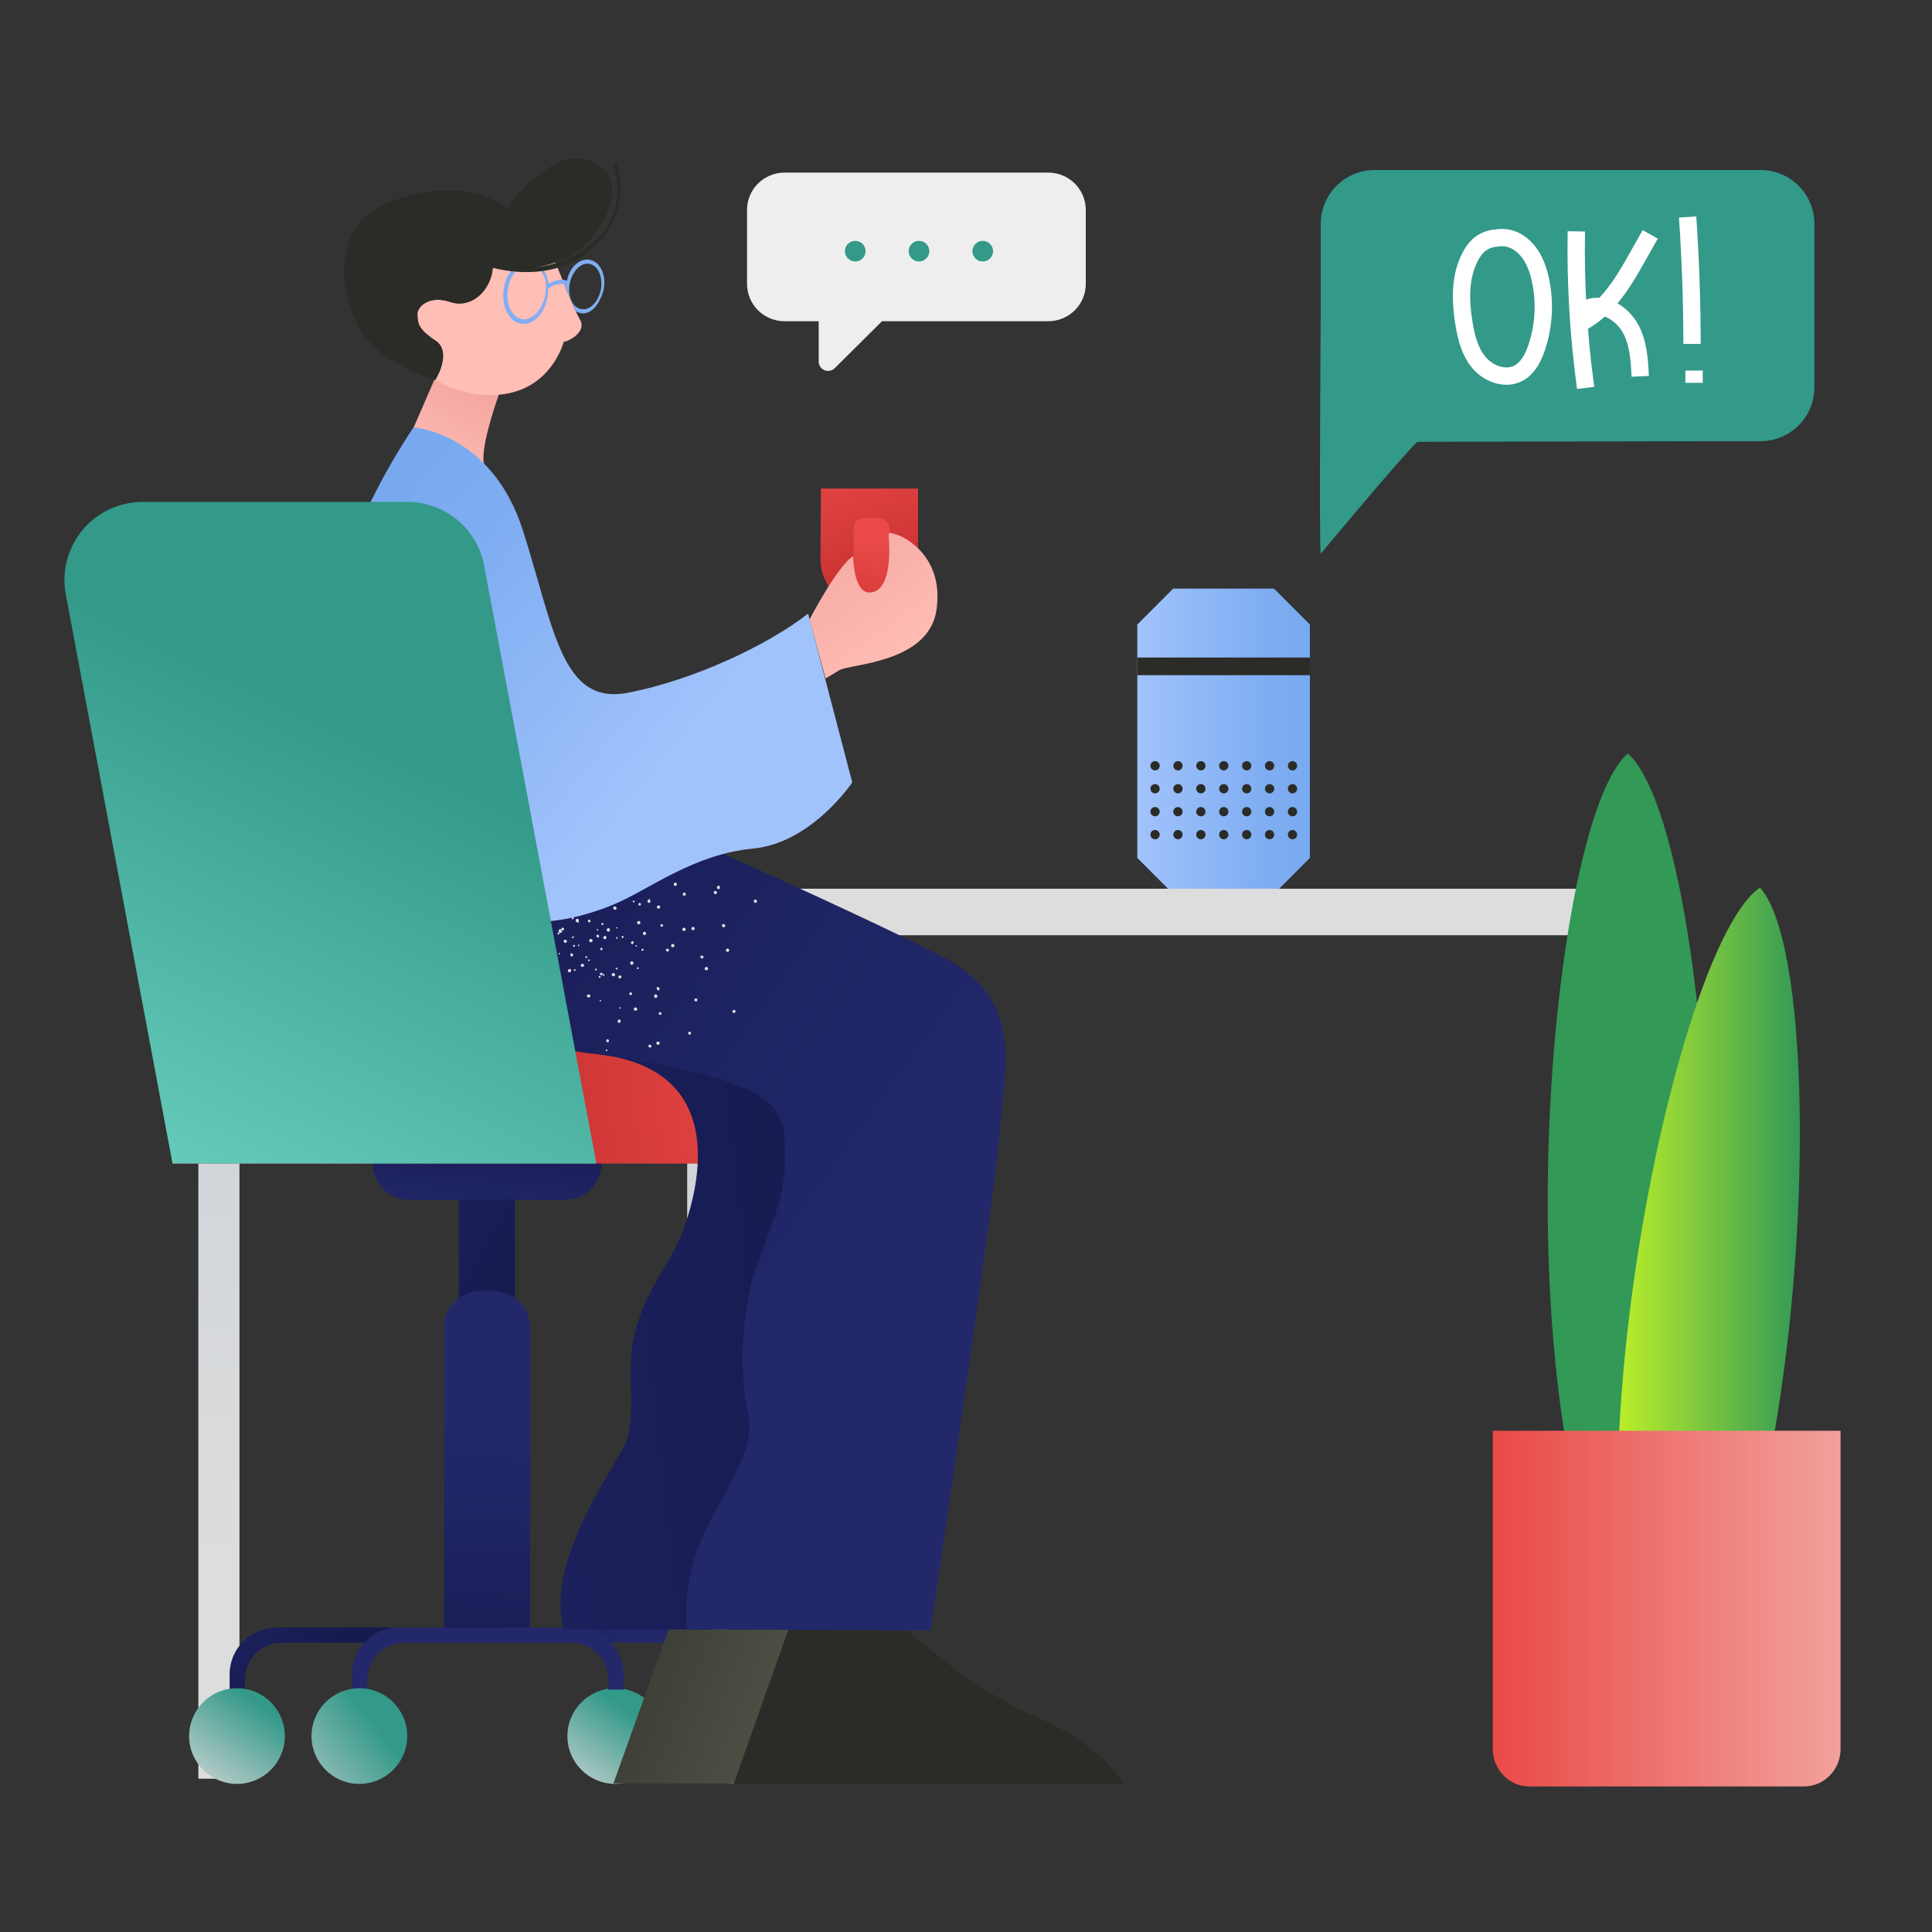 <svg width="420" height="420" viewBox="0 0 420 420" fill="none" xmlns="http://www.w3.org/2000/svg">
<rect x="0" y="0" width="420" height="420" fill="#333333" stroke="none"/>
<path d="M276.963 194.32H255.037L247.24 186.511L247.24 135.769L255.037 127.96L276.963 127.96L284.76 135.769V186.511L276.963 194.32Z" fill="url(#paint0_linear_6_726)"/>
<path d="M284.76 142.938H247.24V146.778H284.76V142.938Z" fill="#2B2C28"/>
<path d="M280.979 167.483C281.536 167.483 281.987 167.031 281.987 166.473C281.987 165.915 281.536 165.463 280.979 165.463C280.422 165.463 279.97 165.915 279.97 166.473C279.97 167.031 280.422 167.483 280.979 167.483Z" fill="#2B2C28"/>
<path d="M280.979 172.472C281.536 172.472 281.987 172.02 281.987 171.462C281.987 170.904 281.536 170.452 280.979 170.452C280.422 170.452 279.97 170.904 279.97 171.462C279.97 172.02 280.422 172.472 280.979 172.472Z" fill="#2B2C28"/>
<path d="M280.979 177.461C281.536 177.461 281.987 177.009 281.987 176.451C281.987 175.893 281.536 175.441 280.979 175.441C280.422 175.441 279.97 175.893 279.97 176.451C279.97 177.009 280.422 177.461 280.979 177.461Z" fill="#2B2C28"/>
<path d="M280.979 182.45C281.536 182.45 281.987 181.998 281.987 181.44C281.987 180.882 281.536 180.43 280.979 180.43C280.422 180.43 279.97 180.882 279.97 181.44C279.97 181.998 280.422 182.45 280.979 182.45Z" fill="#2B2C28"/>
<path d="M275.997 167.483C276.554 167.483 277.006 167.031 277.006 166.473C277.006 165.915 276.554 165.463 275.997 165.463C275.44 165.463 274.989 165.915 274.989 166.473C274.989 167.031 275.44 167.483 275.997 167.483Z" fill="#2B2C28"/>
<path d="M275.997 172.472C276.554 172.472 277.006 172.02 277.006 171.462C277.006 170.904 276.554 170.452 275.997 170.452C275.44 170.452 274.989 170.904 274.989 171.462C274.989 172.02 275.44 172.472 275.997 172.472Z" fill="#2B2C28"/>
<path d="M275.997 177.461C276.554 177.461 277.006 177.009 277.006 176.451C277.006 175.893 276.554 175.441 275.997 175.441C275.44 175.441 274.989 175.893 274.989 176.451C274.989 177.009 275.44 177.461 275.997 177.461Z" fill="#2B2C28"/>
<path d="M275.997 182.45C276.554 182.45 277.006 181.998 277.006 181.44C277.006 180.882 276.554 180.43 275.997 180.43C275.44 180.43 274.989 180.882 274.989 181.44C274.989 181.998 275.44 182.45 275.997 182.45Z" fill="#2B2C28"/>
<path d="M271.019 167.483C271.576 167.483 272.027 167.031 272.027 166.473C272.027 165.915 271.576 165.463 271.019 165.463C270.462 165.463 270.01 165.915 270.01 166.473C270.01 167.031 270.462 167.483 271.019 167.483Z" fill="#2B2C28"/>
<path d="M271.019 172.472C271.576 172.472 272.027 172.02 272.027 171.462C272.027 170.904 271.576 170.452 271.019 170.452C270.462 170.452 270.01 170.904 270.01 171.462C270.01 172.02 270.462 172.472 271.019 172.472Z" fill="#2B2C28"/>
<path d="M271.019 177.461C271.576 177.461 272.027 177.009 272.027 176.451C272.027 175.893 271.576 175.441 271.019 175.441C270.462 175.441 270.01 175.893 270.01 176.451C270.01 177.009 270.462 177.461 271.019 177.461Z" fill="#2B2C28"/>
<path d="M271.019 182.45C271.576 182.45 272.027 181.998 272.027 181.44C272.027 180.882 271.576 180.43 271.019 180.43C270.462 180.43 270.01 180.882 270.01 181.44C270.01 181.998 270.462 182.45 271.019 182.45Z" fill="#2B2C28"/>
<path d="M266.037 167.483C266.594 167.483 267.046 167.031 267.046 166.473C267.046 165.915 266.594 165.463 266.037 165.463C265.48 165.463 265.029 165.915 265.029 166.473C265.029 167.031 265.48 167.483 266.037 167.483Z" fill="#2B2C28"/>
<path d="M266.037 172.472C266.594 172.472 267.046 172.02 267.046 171.462C267.046 170.904 266.594 170.452 266.037 170.452C265.48 170.452 265.029 170.904 265.029 171.462C265.029 172.02 265.48 172.472 266.037 172.472Z" fill="#2B2C28"/>
<path d="M266.037 177.461C266.594 177.461 267.046 177.009 267.046 176.451C267.046 175.893 266.594 175.441 266.037 175.441C265.48 175.441 265.029 175.893 265.029 176.451C265.029 177.009 265.48 177.461 266.037 177.461Z" fill="#2B2C28"/>
<path d="M266.037 182.45C266.594 182.45 267.046 181.998 267.046 181.44C267.046 180.882 266.594 180.43 266.037 180.43C265.48 180.43 265.029 180.882 265.029 181.44C265.029 181.998 265.48 182.45 266.037 182.45Z" fill="#2B2C28"/>
<path d="M261.058 167.483C261.615 167.483 262.067 167.031 262.067 166.473C262.067 165.915 261.615 165.463 261.058 165.463C260.501 165.463 260.05 165.915 260.05 166.473C260.05 167.031 260.501 167.483 261.058 167.483Z" fill="#2B2C28"/>
<path d="M261.058 172.472C261.615 172.472 262.067 172.02 262.067 171.462C262.067 170.904 261.615 170.452 261.058 170.452C260.501 170.452 260.05 170.904 260.05 171.462C260.05 172.02 260.501 172.472 261.058 172.472Z" fill="#2B2C28"/>
<path d="M261.058 177.461C261.615 177.461 262.067 177.009 262.067 176.451C262.067 175.893 261.615 175.441 261.058 175.441C260.501 175.441 260.05 175.893 260.05 176.451C260.05 177.009 260.501 177.461 261.058 177.461Z" fill="#2B2C28"/>
<path d="M261.058 182.45C261.615 182.45 262.067 181.998 262.067 181.44C262.067 180.882 261.615 180.43 261.058 180.43C260.501 180.43 260.05 180.882 260.05 181.44C260.05 181.998 260.501 182.45 261.058 182.45Z" fill="#2B2C28"/>
<path d="M256.08 167.483C256.637 167.483 257.088 167.031 257.088 166.473C257.088 165.915 256.637 165.463 256.08 165.463C255.523 165.463 255.071 165.915 255.071 166.473C255.071 167.031 255.523 167.483 256.08 167.483Z" fill="#2B2C28"/>
<path d="M256.08 172.472C256.637 172.472 257.088 172.02 257.088 171.462C257.088 170.904 256.637 170.452 256.08 170.452C255.523 170.452 255.071 170.904 255.071 171.462C255.071 172.02 255.523 172.472 256.08 172.472Z" fill="#2B2C28"/>
<path d="M256.08 177.461C256.637 177.461 257.088 177.009 257.088 176.451C257.088 175.893 256.637 175.441 256.08 175.441C255.523 175.441 255.071 175.893 255.071 176.451C255.071 177.009 255.523 177.461 256.08 177.461Z" fill="#2B2C28"/>
<path d="M256.08 182.45C256.637 182.45 257.088 181.998 257.088 181.44C257.088 180.882 256.637 180.43 256.08 180.43C255.523 180.43 255.071 180.882 255.071 181.44C255.071 181.998 255.523 182.45 256.08 182.45Z" fill="#2B2C28"/>
<path d="M251.098 167.483C251.655 167.483 252.107 167.031 252.107 166.473C252.107 165.915 251.655 165.463 251.098 165.463C250.541 165.463 250.09 165.915 250.09 166.473C250.09 167.031 250.541 167.483 251.098 167.483Z" fill="#2B2C28"/>
<path d="M251.098 172.472C251.655 172.472 252.107 172.02 252.107 171.462C252.107 170.904 251.655 170.452 251.098 170.452C250.541 170.452 250.09 170.904 250.09 171.462C250.09 172.02 250.541 172.472 251.098 172.472Z" fill="#2B2C28"/>
<path d="M251.098 177.461C251.655 177.461 252.107 177.009 252.107 176.451C252.107 175.893 251.655 175.441 251.098 175.441C250.541 175.441 250.09 175.893 250.09 176.451C250.09 177.009 250.541 177.461 251.098 177.461Z" fill="#2B2C28"/>
<path d="M251.098 182.45C251.655 182.45 252.107 181.998 252.107 181.44C252.107 180.882 251.655 180.43 251.098 180.43C250.541 180.43 250.09 180.882 250.09 181.44C250.09 181.998 250.541 182.45 251.098 182.45Z" fill="#2B2C28"/>
<path d="M354.76 202.012H345.823L345.823 386.68H354.76L354.76 202.012Z" fill="url(#paint1_linear_6_726)"/>
<path d="M52.058 202.012H43.121L43.121 386.68H52.058L52.058 202.012Z" fill="url(#paint2_linear_6_726)"/>
<path d="M158.325 202.012H149.388L149.388 386.68H158.325L158.325 202.012Z" fill="url(#paint3_linear_6_726)"/>
<path d="M354.756 193.2L43.12 193.2V203.313L354.756 203.313V193.2Z" fill="url(#paint4_linear_6_726)"/>
<path d="M158.321 193.2L43.191 193.2V203.313L158.321 203.313V193.2Z" fill="url(#paint5_linear_6_726)"/>
<path d="M382.735 36.96L298.821 36.96C295.719 36.96 292.743 38.194 290.549 40.39C288.355 42.586 287.122 45.564 287.122 48.67V66.495C287.122 66.495 286.726 120.855 287.122 120.38C287.519 119.906 304.378 99.615 308.096 96.05L373.318 95.913H382.735C385.838 95.913 388.814 94.679 391.008 92.483C393.202 90.287 394.434 87.309 394.434 84.203V48.605C394.417 45.511 393.177 42.549 390.985 40.367C388.793 38.185 385.827 36.96 382.735 36.96V36.96Z" fill="#339989"/>
<path d="M358.967 69.215C357.183 69.215 355.737 67.767 355.737 65.981C355.737 64.195 357.183 62.748 358.967 62.748C360.751 62.748 362.197 64.195 362.197 65.981C362.197 67.767 360.751 69.215 358.967 69.215Z" fill="#339989"/>
<path d="M340.197 69.215C338.413 69.215 336.966 67.767 336.966 65.981C336.966 64.195 338.413 62.748 340.197 62.748C341.981 62.748 343.427 64.195 343.427 65.981C343.427 67.767 341.981 69.215 340.197 69.215Z" fill="#339989"/>
<path d="M321.433 69.214C319.649 69.214 318.203 67.767 318.203 65.981C318.203 64.195 319.649 62.748 321.433 62.748C323.217 62.748 324.663 64.195 324.663 65.981C324.663 67.767 323.217 69.214 321.433 69.214Z" fill="#339989"/>
<path d="M133.751 387.8C139.497 387.8 144.155 383.146 144.155 377.404C144.155 371.663 139.497 367.008 133.751 367.008C128.005 367.008 123.347 371.663 123.347 377.404C123.347 383.146 128.005 387.8 133.751 387.8Z" fill="url(#paint6_linear_6_726)"/>
<path d="M174.468 227.663L37.51 227.663L37.51 252.953L174.468 252.953V227.663Z" fill="url(#paint7_linear_6_726)"/>
<path d="M81.028 252.953H130.75C130.75 257.352 127.148 260.85 122.846 260.85H89.032C84.53 260.85 81.028 257.352 81.028 252.953Z" fill="url(#paint8_linear_6_726)"/>
<path d="M111.942 260.75H99.737V283.042H111.942V260.75Z" fill="url(#paint9_linear_6_726)"/>
<path d="M104.538 280.643H107.24C111.641 280.643 115.243 284.241 115.243 288.639L115.243 353.814H96.535L96.535 288.639C96.435 284.241 100.037 280.643 104.538 280.643Z" fill="url(#paint10_linear_6_726)"/>
<path d="M105.939 353.814H151.959C157.661 353.814 162.163 358.412 162.163 364.009V367.308H158.862V366.608V365.209C158.862 360.711 155.26 357.112 150.758 357.112H105.939V353.814Z" fill="url(#paint11_linear_6_726)"/>
<path d="M105.939 353.814H125.347C131.05 353.814 135.552 358.412 135.552 364.009V367.308H132.25V366.608V365.209C132.25 360.711 128.649 357.112 124.147 357.112H105.939V353.814Z" fill="#23286B"/>
<path d="M106.139 353.814H60.12C54.417 353.814 49.915 358.412 49.915 364.009V367.308H53.217V366.608V365.209C53.217 360.711 56.818 357.112 61.32 357.112H106.139V353.814Z" fill="url(#paint12_linear_6_726)"/>
<path d="M106.139 353.814H86.731C81.028 353.814 76.527 358.412 76.527 364.009V367.308H79.828V366.608V365.209C79.828 360.711 83.43 357.112 87.931 357.112H106.139V353.814Z" fill="#23286B"/>
<path d="M78.127 387.8C83.874 387.8 88.532 383.146 88.532 377.404C88.532 371.663 83.874 367.008 78.127 367.008C72.381 367.008 67.723 371.663 67.723 377.404C67.723 383.146 72.381 387.8 78.127 387.8Z" fill="url(#paint13_linear_6_726)"/>
<path d="M160.562 387.8C166.309 387.8 170.967 383.146 170.967 377.404C170.967 371.663 166.309 367.008 160.562 367.008C154.816 367.008 150.158 371.663 150.158 377.404C150.158 383.146 154.816 387.8 160.562 387.8Z" fill="url(#paint14_linear_6_726)"/>
<path d="M145.356 354.213L133.351 387.7H218.187C218.187 387.7 213.785 379.303 199.279 373.106C184.773 366.908 171.267 354.213 171.267 354.213H145.356Z" fill="url(#paint15_linear_6_726)"/>
<path d="M85.23 200.074C85.23 200.074 96.335 225.664 129.649 229.163C162.963 232.661 149.458 266.548 146.556 271.846C143.655 277.144 140.054 281.742 137.953 289.939C135.852 298.136 138.853 308.731 135.552 314.729C132.25 320.727 118.344 340.919 122.646 354.213H171.367C171.367 354.213 199.479 243.657 197.578 232.761C195.677 221.866 198.779 213.069 169.466 199.475C140.154 185.88 120.445 177.383 120.445 177.383L85.23 200.074Z" fill="url(#paint16_linear_6_726)"/>
<path d="M51.516 387.8C57.262 387.8 61.92 383.146 61.92 377.404C61.92 371.663 57.262 367.008 51.516 367.008C45.77 367.008 41.112 371.663 41.112 377.404C41.112 383.146 45.77 387.8 51.516 387.8Z" fill="url(#paint17_linear_6_726)"/>
<path d="M105.239 100.914L89.932 92.917L95.135 80.922C99.336 83.321 103.638 86.219 108.44 85.82C107.64 88.019 104.338 97.815 105.239 100.914Z" fill="url(#paint18_linear_6_726)"/>
<path d="M171.367 354.313L159.462 387.9H244.298C244.298 387.9 239.896 379.503 225.39 373.306C210.884 367.108 197.378 354.413 197.378 354.413" fill="#2B2C28"/>
<path d="M94.934 194.177C94.934 194.177 91.833 222.865 130.249 229.063C168.666 235.26 170.367 239.959 170.667 249.755C170.967 259.551 168.066 265.349 164.464 275.445C160.862 285.541 160.762 299.435 162.663 307.532C164.564 315.629 156.16 325.725 152.259 335.221C149.858 341.318 148.657 347.716 149.358 354.213L202.28 354.413C202.28 354.413 216.386 259.551 217.387 245.556C218.387 231.562 222.889 217.268 204.681 207.871C186.473 198.475 147.457 181.282 147.457 181.282L94.934 194.177Z" fill="url(#paint19_linear_6_726)"/>
<path opacity="0.86" d="M124.347 199.475C124.247 199.575 124.247 199.675 124.347 199.775C124.447 199.874 124.547 199.874 124.647 199.775C124.747 199.675 124.747 199.575 124.647 199.475C124.547 199.375 124.447 199.375 124.347 199.475ZM121.246 202.773C121.146 202.873 121.146 202.973 121.246 203.073C121.346 203.173 121.446 203.173 121.546 203.073C121.646 202.973 121.646 202.873 121.546 202.773C121.446 202.673 121.346 202.773 121.246 202.773ZM138.653 210.27C138.553 210.27 138.453 210.37 138.453 210.47C138.453 210.57 138.553 210.67 138.653 210.67C138.753 210.67 138.853 210.57 138.853 210.47C138.853 210.27 138.753 210.27 138.653 210.27ZM134.051 210.37C133.951 210.37 133.851 210.47 133.851 210.57C133.851 210.67 133.951 210.77 134.051 210.77C134.151 210.77 134.251 210.67 134.251 210.57C134.251 210.47 134.151 210.37 134.051 210.37ZM129.549 210.57C129.449 210.57 129.349 210.67 129.349 210.77C129.349 210.87 129.449 210.97 129.549 210.97C129.649 210.97 129.749 210.87 129.749 210.77C129.749 210.57 129.649 210.57 129.549 210.57ZM124.947 210.67C124.847 210.67 124.747 210.77 124.747 210.87C124.747 210.97 124.847 211.07 124.947 211.07C125.047 211.07 125.147 210.97 125.147 210.87C125.147 210.77 125.047 210.67 124.947 210.67ZM131.75 228.163C131.65 228.263 131.65 228.363 131.75 228.463C131.85 228.563 131.95 228.563 131.95 228.463C132.05 228.363 132.05 228.263 131.95 228.163C131.85 228.063 131.85 228.163 131.75 228.163ZM134.051 201.574C133.951 201.574 133.951 201.774 133.951 201.774L134.151 201.874C134.251 201.874 134.251 201.674 134.251 201.674C134.251 201.574 134.151 201.574 134.051 201.574ZM129.849 203.473C129.749 203.473 129.749 203.673 129.749 203.673C129.749 203.673 129.749 203.773 129.849 203.773C129.949 203.773 129.949 203.773 130.049 203.773C130.149 203.773 130.149 203.673 130.149 203.573C130.049 203.473 129.949 203.373 129.849 203.473ZM125.748 205.372C125.647 205.372 125.647 205.472 125.647 205.572C125.647 205.672 125.748 205.672 125.848 205.672C125.948 205.672 125.948 205.572 125.948 205.472C125.948 205.372 125.848 205.272 125.748 205.372ZM121.546 207.172C121.446 207.172 121.446 207.371 121.446 207.371C121.446 207.471 121.546 207.471 121.646 207.471C121.746 207.471 121.746 207.371 121.746 207.272C121.746 207.172 121.646 207.172 121.546 207.172ZM134.651 219.067C134.651 219.167 134.651 219.267 134.751 219.267C134.851 219.267 134.951 219.267 134.951 219.167C134.951 219.067 134.951 218.967 134.851 218.967C134.751 218.967 134.651 218.967 134.651 219.067ZM130.349 217.467C130.349 217.567 130.349 217.667 130.45 217.667C130.55 217.667 130.65 217.667 130.65 217.567C130.65 217.467 130.65 217.368 130.55 217.368C130.55 217.368 130.45 217.368 130.349 217.467ZM125.347 199.775C125.147 199.874 125.147 200.074 125.147 200.274C125.247 200.374 125.347 200.474 125.447 200.474C125.547 200.474 125.547 200.474 125.647 200.474L125.748 200.374C125.848 200.274 125.848 199.974 125.748 199.874C125.647 199.675 125.547 199.675 125.347 199.775ZM159.262 219.767C159.162 219.966 159.262 220.166 159.462 220.166C159.662 220.266 159.862 220.166 159.862 219.966C159.962 219.767 159.862 219.567 159.662 219.567C159.562 219.467 159.362 219.567 159.262 219.767ZM150.958 217.268C150.858 217.467 151.058 217.667 151.158 217.667C151.358 217.767 151.559 217.667 151.559 217.467C151.659 217.268 151.559 217.068 151.358 217.068C151.258 216.968 151.058 217.068 150.958 217.268ZM142.755 214.769C142.755 214.968 142.855 215.168 142.955 215.268C143.155 215.368 143.355 215.268 143.355 215.068C143.455 214.869 143.355 214.669 143.155 214.669C142.955 214.469 142.755 214.569 142.755 214.769ZM134.451 212.27C134.351 212.469 134.551 212.669 134.651 212.669C134.851 212.769 135.051 212.669 135.051 212.469C135.152 212.27 135.051 212.07 134.851 212.07C134.751 211.97 134.551 212.07 134.451 212.27ZM126.248 209.771C126.148 209.97 126.348 210.17 126.548 210.17C126.748 210.27 126.948 210.07 126.948 209.97C127.048 209.771 126.948 209.571 126.748 209.571C126.448 209.471 126.248 209.571 126.248 209.771ZM157.261 200.874C157.061 200.874 156.861 201.074 156.961 201.274C157.061 201.474 157.161 201.674 157.361 201.574C157.561 201.474 157.761 201.374 157.661 201.174C157.561 200.974 157.461 200.874 157.261 200.874ZM148.657 201.674C148.457 201.674 148.257 201.874 148.357 202.074C148.357 202.274 148.557 202.473 148.757 202.373C148.957 202.373 149.157 202.174 149.057 201.974C149.057 201.874 148.857 201.674 148.657 201.674ZM140.054 202.573C139.854 202.573 139.753 202.773 139.753 202.973C139.753 203.173 139.954 203.273 140.154 203.273C140.354 203.273 140.454 203.073 140.454 202.873C140.454 202.673 140.254 202.573 140.054 202.573ZM131.45 203.473C131.25 203.473 131.15 203.673 131.15 203.873C131.15 204.073 131.35 204.173 131.55 204.173C131.75 204.173 131.85 203.973 131.85 203.773C131.85 203.573 131.65 203.473 131.45 203.473ZM122.846 204.273C122.646 204.273 122.546 204.473 122.546 204.673C122.546 204.872 122.746 204.972 122.946 204.972C123.146 204.972 123.246 204.773 123.246 204.573C123.246 204.473 123.046 204.273 122.846 204.273C122.946 204.273 122.846 204.273 122.846 204.273ZM141.054 227.164C140.954 227.264 140.954 227.563 141.054 227.663C141.254 227.763 141.454 227.763 141.554 227.663C141.654 227.464 141.654 227.264 141.454 227.164C141.454 227.064 141.154 227.064 141.054 227.164ZM134.351 221.766C134.251 221.966 134.251 222.166 134.351 222.266C134.451 222.366 134.751 222.366 134.851 222.266C134.951 222.166 134.951 221.866 134.851 221.766C134.751 221.566 134.551 221.566 134.351 221.766ZM127.648 216.268C127.548 216.468 127.548 216.668 127.748 216.768C127.848 216.868 128.149 216.868 128.249 216.768C128.349 216.568 128.349 216.368 128.249 216.268C128.048 216.168 127.848 216.168 127.648 216.268ZM156.16 192.577C155.96 192.577 155.86 192.777 155.86 192.977C155.86 193.177 156.06 193.277 156.261 193.277C156.461 193.277 156.561 193.077 156.461 192.877C156.561 192.577 156.361 192.477 156.16 192.577ZM148.657 194.077C148.457 194.077 148.357 194.277 148.457 194.477C148.457 194.677 148.657 194.777 148.857 194.677C149.057 194.677 149.157 194.477 149.057 194.277C148.957 194.077 148.857 193.977 148.657 194.077ZM141.054 195.576C140.954 195.576 140.954 195.576 140.854 195.676C140.754 195.776 140.754 195.876 140.754 195.976C140.754 196.176 140.954 196.276 141.154 196.276C141.354 196.276 141.454 196.076 141.354 195.876C141.354 195.776 141.254 195.776 141.254 195.676C141.254 195.576 141.154 195.476 141.054 195.576ZM133.551 197.076C133.351 197.076 133.251 197.276 133.351 197.475C133.351 197.675 133.551 197.775 133.751 197.775C133.951 197.775 134.051 197.575 134.051 197.375C133.851 197.076 133.651 196.976 133.551 197.076ZM149.658 224.465C149.558 224.565 149.558 224.765 149.758 224.865C149.858 224.965 150.058 224.964 150.158 224.765C150.258 224.565 150.258 224.465 150.058 224.265C149.958 224.265 149.758 224.265 149.658 224.465ZM143.255 220.166C143.155 220.266 143.155 220.466 143.355 220.566C143.455 220.666 143.655 220.666 143.755 220.466C143.855 220.366 143.855 220.166 143.655 220.066C143.555 219.966 143.355 220.066 143.255 220.166ZM136.852 215.868C136.752 215.968 136.752 216.168 136.952 216.268C137.052 216.368 137.252 216.368 137.352 216.168C137.453 216.068 137.452 215.868 137.252 215.768C137.152 215.668 136.952 215.768 136.852 215.868ZM130.45 211.57C130.349 211.67 130.45 211.87 130.55 211.97C130.65 212.07 130.85 212.07 130.95 211.87C131.05 211.77 131.05 211.57 130.85 211.47C130.75 211.47 130.55 211.47 130.45 211.57ZM124.047 207.371C123.947 207.571 123.947 207.671 124.147 207.871C124.247 207.971 124.447 207.971 124.547 207.771C124.647 207.671 124.647 207.471 124.447 207.371C124.347 207.172 124.147 207.172 124.047 207.371ZM152.259 207.971C152.259 208.171 152.359 208.271 152.559 208.371C152.759 208.371 152.859 208.271 152.959 208.171C152.959 207.971 152.859 207.871 152.759 207.771C152.459 207.671 152.259 207.771 152.259 207.971ZM144.756 206.472C144.756 206.672 144.856 206.772 145.056 206.872C145.256 206.872 145.356 206.772 145.456 206.672C145.456 206.472 145.356 206.372 145.256 206.272C144.956 206.172 144.756 206.272 144.756 206.472ZM137.152 204.872C137.152 205.072 137.252 205.172 137.352 205.272C137.553 205.272 137.653 205.172 137.753 204.972C137.753 204.773 137.653 204.673 137.553 204.573C137.352 204.673 137.252 204.773 137.152 204.872ZM129.649 203.373C129.649 203.573 129.749 203.673 129.849 203.773C129.949 203.773 129.949 203.773 130.049 203.773C130.149 203.773 130.249 203.673 130.249 203.573C130.249 203.373 130.149 203.273 129.949 203.173C129.849 203.173 129.649 203.273 129.649 203.373ZM122.046 201.874C122.046 201.974 122.046 201.974 122.046 202.074C122.146 202.074 122.146 202.174 122.146 202.274H122.246C122.446 202.274 122.546 202.174 122.646 202.074C122.646 201.874 122.546 201.774 122.346 201.674C122.246 201.574 122.046 201.774 122.046 201.874ZM131.95 225.964C131.85 226.064 131.75 226.264 131.85 226.464C131.95 226.564 132.15 226.664 132.25 226.564C132.35 226.464 132.45 226.264 132.35 226.164C132.25 225.864 132.05 225.864 131.95 225.964ZM138.153 205.572C138.153 205.672 138.153 205.772 138.253 205.772C138.353 205.772 138.453 205.772 138.453 205.672C138.453 205.572 138.453 205.472 138.353 205.472C138.253 205.472 138.153 205.472 138.153 205.572ZM133.951 203.873C133.951 203.973 133.951 204.073 134.051 204.073C134.151 204.073 134.251 204.073 134.251 203.973C134.251 203.873 134.251 203.773 134.151 203.673C134.051 203.673 133.951 203.773 133.951 203.873ZM129.749 202.074C129.749 202.174 129.749 202.274 129.849 202.274C129.949 202.274 130.049 202.274 130.049 202.174C130.049 202.074 130.049 201.974 129.949 201.974C129.849 201.974 129.749 201.974 129.749 202.074ZM125.547 200.374C125.547 200.474 125.547 200.574 125.647 200.574C125.748 200.574 125.848 200.574 125.848 200.474C125.848 200.374 125.848 200.274 125.748 200.274C125.647 200.174 125.547 200.274 125.547 200.374ZM137.753 195.776C137.653 195.776 137.553 195.876 137.553 195.976C137.553 196.076 137.653 196.176 137.753 196.176C137.853 196.176 137.953 196.076 137.953 195.976C137.953 195.876 137.853 195.776 137.753 195.776ZM131.05 211.87C130.95 211.97 130.95 212.07 131.05 212.07C131.15 212.17 131.25 212.17 131.35 212.07C131.45 211.97 131.45 211.87 131.35 211.77C131.25 211.77 131.15 211.77 131.05 211.87ZM127.848 208.671C127.748 208.771 127.748 208.871 127.848 208.871C127.948 208.971 128.048 208.971 128.149 208.871C128.249 208.771 128.249 208.671 128.149 208.571C128.048 208.571 127.948 208.571 127.848 208.671ZM124.647 205.472C124.547 205.572 124.547 205.672 124.647 205.772C124.747 205.872 124.847 205.872 124.947 205.772C125.047 205.672 125.047 205.572 124.947 205.472C124.847 205.372 124.747 205.372 124.647 205.472ZM121.546 202.174C121.446 202.174 121.446 202.174 121.546 202.174C121.346 202.274 121.346 202.373 121.446 202.473H121.546C121.646 202.473 121.646 202.473 121.746 202.473C121.846 202.373 121.846 202.274 121.746 202.174C121.646 202.174 121.646 202.174 121.546 202.174ZM139.453 206.372C139.353 206.472 139.453 206.572 139.553 206.672C139.653 206.772 139.753 206.672 139.854 206.572C139.954 206.472 139.954 206.372 139.854 206.272C139.653 206.272 139.553 206.272 139.453 206.372ZM135.152 203.573C135.051 203.673 135.152 203.773 135.252 203.873C135.352 203.973 135.452 203.873 135.552 203.773C135.652 203.673 135.552 203.573 135.452 203.473C135.352 203.473 135.152 203.473 135.152 203.573ZM130.75 200.774C130.65 200.874 130.75 200.974 130.85 201.074C130.95 201.174 131.05 201.074 131.15 200.974C131.25 200.874 131.15 200.774 131.15 200.674C130.95 200.674 130.85 200.674 130.75 200.774ZM141.154 195.476C141.054 195.476 140.954 195.476 140.854 195.676C140.854 195.776 140.954 195.876 141.054 195.876C141.154 195.876 141.254 195.876 141.354 195.676V195.576C141.354 195.476 141.254 195.476 141.154 195.476ZM130.249 212.17C130.149 212.27 130.149 212.37 130.149 212.469C130.249 212.569 130.349 212.569 130.45 212.569C130.55 212.469 130.55 212.37 130.55 212.27C130.55 212.17 130.349 212.07 130.249 212.17ZM127.348 207.871C127.248 207.971 127.248 208.071 127.248 208.171C127.348 208.271 127.448 208.271 127.548 208.271C127.648 208.171 127.648 208.071 127.648 207.971C127.548 207.871 127.448 207.771 127.348 207.871ZM124.447 203.573C124.347 203.673 124.347 203.773 124.347 203.873C124.447 203.973 124.547 203.973 124.647 203.873C124.747 203.773 124.747 203.673 124.747 203.573C124.647 203.573 124.547 203.573 124.447 203.573ZM163.864 195.876C163.864 196.076 163.964 196.276 164.164 196.276C164.364 196.276 164.564 196.176 164.564 195.976C164.564 195.776 164.464 195.576 164.264 195.576C164.064 195.476 163.864 195.676 163.864 195.876ZM155.16 193.977C155.16 194.177 155.26 194.377 155.46 194.377C155.66 194.377 155.86 194.277 155.86 194.077C155.86 193.877 155.76 193.677 155.56 193.677C155.36 193.677 155.16 193.777 155.16 193.977ZM146.456 192.178C146.456 192.377 146.556 192.577 146.756 192.577C146.957 192.577 147.157 192.477 147.157 192.277C147.157 192.078 147.057 191.878 146.857 191.878C146.656 191.878 146.456 191.978 146.456 192.178ZM142.855 226.464C142.655 226.564 142.655 226.764 142.755 226.964C142.855 227.164 143.055 227.164 143.255 227.064C143.455 226.964 143.455 226.764 143.355 226.564C143.255 226.464 143.055 226.364 142.855 226.464ZM137.953 219.067C137.753 219.167 137.753 219.367 137.853 219.567C137.953 219.767 138.153 219.767 138.353 219.667C138.553 219.567 138.553 219.367 138.453 219.167C138.353 218.967 138.153 218.967 137.953 219.067ZM133.151 211.57C132.951 211.67 132.951 211.87 133.051 212.07C133.151 212.27 133.351 212.27 133.551 212.17C133.751 212.07 133.751 211.87 133.651 211.67C133.551 211.57 133.351 211.47 133.151 211.57ZM128.249 204.173C128.048 204.273 128.048 204.473 128.149 204.673C128.249 204.872 128.449 204.872 128.649 204.773C128.849 204.673 128.849 204.473 128.749 204.273C128.649 204.073 128.449 204.073 128.249 204.173ZM153.259 210.37C153.159 210.57 153.159 210.77 153.359 210.87C153.559 210.97 153.759 210.97 153.859 210.77C153.96 210.57 153.96 210.37 153.759 210.27C153.659 210.17 153.359 210.17 153.259 210.37ZM145.956 205.372C145.856 205.572 145.856 205.772 146.056 205.872C146.256 205.972 146.456 205.972 146.556 205.772C146.656 205.572 146.656 205.372 146.456 205.272C146.256 205.172 146.056 205.172 145.956 205.372ZM138.553 200.374C138.453 200.574 138.453 200.774 138.653 200.874C138.853 200.974 139.053 200.974 139.153 200.774C139.253 200.574 139.253 200.374 139.053 200.274C138.953 200.174 138.753 200.174 138.553 200.374ZM157.861 206.372C157.761 206.572 157.761 206.772 157.961 206.872C158.161 206.972 158.361 206.972 158.461 206.772C158.561 206.572 158.561 206.372 158.361 206.272C158.261 206.172 157.961 206.172 157.861 206.372ZM150.358 201.674C150.258 201.874 150.358 202.074 150.458 202.174C150.658 202.274 150.858 202.174 150.958 202.074C151.058 201.874 151.058 201.674 150.858 201.574C150.658 201.474 150.458 201.474 150.358 201.674ZM142.855 196.976C142.755 197.176 142.755 197.375 142.955 197.475C143.155 197.575 143.355 197.575 143.455 197.375C143.555 197.176 143.555 196.976 143.355 196.876C143.155 196.776 142.955 196.876 142.855 196.976ZM123.747 210.67C123.547 210.67 123.447 210.87 123.447 211.07C123.447 211.27 123.647 211.37 123.847 211.37C124.047 211.37 124.147 211.17 124.147 210.97C124.147 210.67 123.947 210.57 123.747 210.67ZM121.746 201.974C121.646 201.974 121.546 202.074 121.546 202.174C121.446 202.274 121.446 202.373 121.446 202.473V202.573C121.546 202.773 121.746 202.873 121.946 202.773C122.146 202.673 122.246 202.473 122.146 202.373C122.146 202.274 122.046 202.274 122.046 202.174C121.946 201.974 121.846 201.974 121.746 201.974ZM142.355 216.268C142.155 216.368 142.154 216.568 142.255 216.768C142.355 216.968 142.555 216.968 142.755 216.868C142.955 216.768 142.955 216.568 142.855 216.368C142.755 216.168 142.455 216.068 142.355 216.268ZM137.152 209.071C136.952 209.171 136.952 209.371 137.052 209.571C137.152 209.771 137.352 209.771 137.553 209.671C137.753 209.571 137.753 209.371 137.653 209.171C137.553 208.971 137.352 208.871 137.152 209.071ZM132.05 201.874C131.85 201.974 131.85 202.174 131.95 202.373C132.05 202.573 132.25 202.573 132.45 202.473C132.65 202.373 132.65 202.174 132.55 201.974C132.45 201.774 132.15 201.674 132.05 201.874ZM143.655 200.974C143.555 201.074 143.555 201.274 143.655 201.374C143.755 201.474 143.955 201.474 144.055 201.374C144.155 201.274 144.155 201.074 144.055 200.974C143.955 200.874 143.755 200.874 143.655 200.974ZM138.853 196.376C138.753 196.476 138.753 196.676 138.853 196.776C138.953 196.876 139.153 196.876 139.253 196.776C139.353 196.676 139.353 196.476 139.253 196.376C139.153 196.276 138.953 196.276 138.853 196.376ZM130.65 206.072C130.55 206.172 130.45 206.272 130.45 206.372C130.55 206.472 130.65 206.572 130.85 206.572C130.95 206.472 131.05 206.372 130.95 206.172C130.95 206.072 130.75 205.972 130.65 206.072ZM127.948 199.974C127.848 200.074 127.748 200.174 127.848 200.374C127.948 200.474 128.048 200.574 128.249 200.474C128.349 200.374 128.449 200.274 128.349 200.074C128.249 199.974 128.048 199.874 127.948 199.974Z" fill="white"/>
<path d="M89.932 92.917C89.932 92.917 55.518 142.197 66.922 192.477C66.922 192.477 104.238 210.57 137.653 178.283C137.653 178.283 106.839 118.007 105.139 100.914L89.932 92.917Z" fill="url(#paint20_linear_6_726)"/>
<path d="M178.47 106.212H199.579V121.605C199.579 127.403 194.877 132.201 188.974 132.201C183.172 132.201 178.37 127.503 178.37 121.605L178.47 106.212Z" fill="url(#paint21_linear_6_726)"/>
<path d="M187.874 112.609H190.975C192.276 112.609 193.376 113.709 193.376 115.008V130.802H185.573V115.008C185.473 113.709 186.573 112.609 187.874 112.609Z" fill="url(#paint22_linear_6_726)"/>
<path d="M175.969 134.7C175.969 134.7 181.971 123.105 185.473 120.906C185.473 120.906 185.473 128.903 189.074 128.803C193.276 128.703 193.476 121.406 193.276 117.907C193.176 115.408 192.876 115.608 195.177 116.308C196.678 116.807 205.281 121.006 203.581 132.601C201.88 144.197 184.773 144.297 182.472 145.696C181.471 146.296 180.471 146.895 179.47 147.495L175.969 134.7Z" fill="url(#paint23_linear_6_726)"/>
<path d="M89.932 92.917C89.932 92.917 106.94 94.016 113.742 115.508C120.545 136.999 122.146 153.393 136.552 150.594C150.958 147.795 166.965 140.198 175.669 133.401L185.273 170.086C185.273 170.086 176.469 183.281 163.664 184.481C150.858 185.68 141.254 193.277 133.751 196.476C126.248 199.675 109.04 204.872 100.637 192.877C92.233 180.882 78.627 142.597 80.628 109.01C83.329 103.513 86.431 98.115 89.932 92.917Z" fill="url(#paint24_linear_6_726)"/>
<path d="M129.649 252.953L37.51 252.953L14.3 129.202C12.599 120.006 18.602 111.11 27.906 109.41C28.906 109.21 30.007 109.11 31.007 109.11L88.532 109.11C96.735 109.11 103.738 114.908 105.239 122.905L129.649 252.953Z" fill="url(#paint25_linear_6_726)"/>
<path d="M122.546 74.324C122.546 74.324 120.245 83.321 110.941 85.42C103.438 87.119 96.935 83.92 94.634 82.621C94.834 82.321 98.336 76.423 94.634 74.024C90.833 71.525 90.833 70.226 90.733 68.427C90.633 66.627 93.334 64.128 97.836 65.628C102.338 67.227 106.839 63.329 107.14 57.931C111.742 58.73 116.344 58.431 120.745 57.031C121.346 58.431 124.647 67.027 126.048 69.426C127.648 72.025 123.847 74.124 122.546 74.324Z" fill="#FFBEB6"/>
<path d="M129.349 56.931C128.849 56.631 128.249 56.431 127.648 56.431C126.048 56.431 124.347 57.731 123.547 59.93C123.447 60.23 123.346 60.63 123.246 61.029C122.946 60.929 122.646 60.83 122.246 60.83C121.146 60.83 120.145 61.13 119.245 61.729C119.245 61.529 119.245 61.329 119.145 61.13C118.945 59.93 118.444 58.83 117.644 57.931C117.444 57.631 117.144 57.431 116.844 57.231C115.043 56.131 112.942 56.631 111.441 58.431C110.841 59.13 110.441 59.83 110.041 60.73C109.441 62.329 109.241 64.128 109.541 65.928C109.741 67.127 110.341 68.327 111.141 69.226C111.341 69.426 111.541 69.626 111.842 69.826C112.942 70.526 114.443 70.626 115.643 69.926C117.044 69.126 118.044 67.827 118.544 66.327C118.945 65.128 119.245 63.928 119.145 62.729C120.045 62.029 121.246 61.629 122.346 61.729C122.446 61.729 122.646 61.829 122.646 61.829L122.746 62.029L122.846 62.229L123.046 62.729C123.046 62.729 124.547 66.327 125.147 67.627C127.148 68.926 129.449 67.627 130.65 64.628C132.05 61.729 131.35 58.231 129.349 56.931ZM118.044 65.828C117.544 67.127 116.644 68.327 115.443 69.026C114.443 69.626 113.242 69.526 112.342 68.926C111.341 68.127 110.641 67.027 110.441 65.728C110.141 64.228 110.341 62.629 110.841 61.13C111.241 60.13 111.842 59.13 112.742 58.431C113.742 57.431 115.343 57.231 116.644 58.031L116.744 58.131C116.944 58.231 117.044 58.331 117.244 58.531C117.944 59.33 118.444 60.23 118.644 61.229C118.745 62.729 118.644 64.328 118.044 65.828ZM130.249 64.228C129.249 66.727 127.148 67.927 125.447 66.827C123.747 65.728 123.246 62.829 124.247 60.33C125.247 57.831 127.348 56.631 129.049 57.731C130.65 58.73 131.25 61.729 130.249 64.228Z" fill="#81AEF2"/>
<path d="M134.151 35.84C134.051 35.639 133.851 35.54 133.651 35.639C133.451 35.739 133.351 35.939 133.351 36.039C137.152 48.734 127.248 56.931 116.243 58.131C121.146 57.431 126.848 55.232 130.55 49.134C137.953 36.839 127.148 32.141 120.945 35.44C114.743 38.738 110.341 45.136 110.341 45.136C110.341 45.136 100.637 37.539 84.93 43.836C69.224 50.134 75.026 69.226 80.628 74.724C86.231 80.222 94.634 82.621 94.634 82.621C94.634 82.621 98.436 76.523 94.634 74.024C90.833 71.525 90.833 70.226 90.733 68.427C90.633 66.627 93.334 64.128 97.836 65.628C102.238 67.127 106.639 63.428 107.14 58.231C114.443 60.03 122.346 59.43 128.349 54.432C133.951 50.134 136.252 42.637 134.151 35.84Z" fill="#2B2C28"/>
<path d="M353.864 163.8C363.806 172.464 371.273 217.398 371.273 261.27C371.273 305.143 363.808 341.765 353.864 350.431C343.923 341.767 336.455 305.143 336.455 261.27C336.455 217.398 343.923 172.464 353.864 163.8Z" fill="#339956"/>
<path d="M382.613 192.952C391.477 202.762 393.669 248.286 388.571 291.847C383.473 335.408 371.803 370.865 360.925 378.258C352.061 368.447 348.904 331.173 354.002 287.613C359.1 244.052 371.736 200.345 382.613 192.952Z" fill="url(#paint26_linear_6_726)"/>
<path d="M332.477 388.36H392.161C396.557 388.36 400.12 384.716 400.12 380.219V311.032H324.52V380.221C324.52 384.716 328.083 388.36 332.477 388.36Z" fill="url(#paint27_linear_6_726)"/>
<path d="M227.878 37.52L170.562 37.52C168.397 37.52 166.321 38.375 164.791 39.896C163.26 41.418 162.4 43.482 162.4 45.633V61.722C162.4 62.787 162.611 63.842 163.021 64.826C163.431 65.811 164.033 66.705 164.791 67.459C166.321 68.98 168.397 69.835 170.562 69.835H177.98V78.607C177.981 79.008 178.101 79.4 178.326 79.734C178.551 80.067 178.87 80.327 179.243 80.48C179.617 80.633 180.027 80.673 180.423 80.595C180.819 80.516 181.183 80.323 181.468 80.039L191.736 69.833L227.878 69.833C230.043 69.833 232.119 68.978 233.649 67.456C235.18 65.935 236.04 63.871 236.04 61.719V45.633C236.04 43.482 235.18 41.418 233.649 39.896C232.119 38.375 230.043 37.52 227.878 37.52V37.52Z" fill="#EEEEEE"/>
<path d="M327.489 83.643C324.835 83.643 322.034 82.307 320.178 80.155C317.744 77.334 316.893 73.719 316.382 70.555C315.327 64.031 315.804 59.106 317.881 55.056C318.899 53.073 320.723 50.382 324.8 49.91L325.596 49.822C325.913 49.788 326.225 49.772 326.53 49.772C329.034 49.772 331.358 50.88 333.251 52.977C334.818 54.713 335.923 57.034 336.632 60.072C337.871 65.391 337.57 71.163 335.785 76.326C334.656 79.587 333.068 81.712 330.928 82.823C329.879 83.368 328.722 83.643 327.489 83.643ZM326.53 53.535C326.357 53.535 326.181 53.545 326.004 53.564L325.225 53.651C323.4 53.861 322.279 54.737 321.235 56.773C319.542 60.073 319.182 64.262 320.103 69.956C320.53 72.6 321.212 75.588 323.034 77.699C324.176 79.024 325.926 79.88 327.489 79.88C328.111 79.88 328.683 79.747 329.19 79.484C330.432 78.838 331.424 77.404 332.222 75.096C333.779 70.595 334.041 65.562 332.96 60.925C332.401 58.523 331.58 56.747 330.451 55.496C329.276 54.195 327.957 53.535 326.53 53.535Z" fill="white"/>
<path d="M342.834 84.56C341.278 73.232 340.593 61.692 340.797 50.261L344.565 50.328C344.372 61.169 344.992 72.109 346.408 82.865L346.437 82.862L346.574 84.097L342.834 84.56Z" fill="white"/>
<path d="M354.684 81.897C354.519 78.293 354.269 75.094 352.872 72.453C352.06 70.918 350.567 69.449 348.875 68.822C347.883 69.708 346.812 70.515 345.648 71.213L344.898 71.662L344.07 71.38C343.259 71.103 342.618 70.463 342.313 69.623C341.976 68.697 342.075 67.65 342.579 66.82C342.993 66.138 343.855 65.249 345.615 64.895C346.317 64.754 347.007 64.709 347.678 64.744C350.459 61.811 352.55 58.1 354.462 54.707L357.1 50.024L360.385 51.869L357.746 56.552C356.068 59.53 354.146 62.942 351.636 65.946C353.629 67.079 355.235 68.864 356.205 70.696C357.966 74.025 358.263 77.661 358.45 81.726L354.684 81.897Z" fill="white"/>
<path d="M365.95 74.76C365.938 65.638 365.617 56.397 364.997 47.295L368.758 47.04C369.383 56.225 369.706 65.55 369.719 74.755L365.95 74.76Z" fill="white"/>
<path d="M370.16 80.559H366.391V83.225H370.16V80.559Z" fill="white"/>
<path d="M185.921 56.84C187.159 56.84 188.162 55.837 188.162 54.6C188.162 53.363 187.159 52.36 185.921 52.36C184.683 52.36 183.68 53.363 183.68 54.6C183.68 55.837 184.683 56.84 185.921 56.84Z" fill="#339989"/>
<path d="M199.78 56.84C201.018 56.84 202.021 55.837 202.021 54.6C202.021 53.363 201.018 52.36 199.78 52.36C198.542 52.36 197.539 53.363 197.539 54.6C197.539 55.837 198.542 56.84 199.78 56.84Z" fill="#339989"/>
<path d="M213.639 56.84C214.877 56.84 215.88 55.837 215.88 54.6C215.88 53.363 214.877 52.36 213.639 52.36C212.401 52.36 211.398 53.363 211.398 54.6C211.398 55.837 212.401 56.84 213.639 56.84Z" fill="#339989"/>
<defs>
<linearGradient id="paint0_linear_6_726" x1="247.24" y1="161.14" x2="284.76" y2="161.14" gradientUnits="userSpaceOnUse">
<stop stop-color="#A1C3FC"/>
<stop offset="0.7" stop-color="#81AEF2"/>
<stop offset="1" stop-color="#78A9EF"/>
</linearGradient>
<linearGradient id="paint1_linear_6_726" x1="350.307" y1="289.702" x2="350.8" y2="144.295" gradientUnits="userSpaceOnUse">
<stop stop-color="#DDDDDD"/>
<stop offset="1" stop-color="#CBD2D9"/>
</linearGradient>
<linearGradient id="paint2_linear_6_726" x1="47.428" y1="341.593" x2="47.921" y2="196.186" gradientUnits="userSpaceOnUse">
<stop stop-color="#DDDDDD"/>
<stop offset="1" stop-color="#CBD2D9"/>
</linearGradient>
<linearGradient id="paint3_linear_6_726" x1="153.623" y1="362.731" x2="154.116" y2="217.323" gradientUnits="userSpaceOnUse">
<stop stop-color="#DDDDDD"/>
<stop offset="1" stop-color="#CBD2D9"/>
</linearGradient>
<linearGradient id="paint4_linear_6_726" x1="174.601" y1="199.155" x2="122.812" y2="201.079" gradientUnits="userSpaceOnUse">
<stop stop-color="#DDDDDD"/>
<stop offset="1" stop-color="#CBD2D9"/>
</linearGradient>
<linearGradient id="paint5_linear_6_726" x1="7.366" y1="199.188" x2="103.15" y2="198.227" gradientUnits="userSpaceOnUse">
<stop stop-color="#DDDDDD"/>
<stop offset="1" stop-color="#CBD2D9"/>
</linearGradient>
<linearGradient id="paint6_linear_6_726" x1="138.903" y1="370.113" x2="120.391" y2="396.379" gradientUnits="userSpaceOnUse">
<stop offset="0.09" stop-color="#339989"/>
<stop offset="0.818" stop-color="#D6D7D8"/>
</linearGradient>
<linearGradient id="paint7_linear_6_726" x1="183.179" y1="232.068" x2="108.703" y2="240.054" gradientUnits="userSpaceOnUse">
<stop offset="0.14" stop-color="#E94A47"/>
<stop offset="1" stop-color="#C63030"/>
</linearGradient>
<linearGradient id="paint8_linear_6_726" x1="104.543" y1="266.946" x2="107.087" y2="240.639" gradientUnits="userSpaceOnUse">
<stop stop-color="#23286B"/>
<stop offset="1" stop-color="#151A4F"/>
</linearGradient>
<linearGradient id="paint9_linear_6_726" x1="63.994" y1="248.364" x2="114.083" y2="276.615" gradientUnits="userSpaceOnUse">
<stop stop-color="#23286B"/>
<stop offset="1" stop-color="#151A4F"/>
</linearGradient>
<linearGradient id="paint10_linear_6_726" x1="106.236" y1="308.741" x2="104.15" y2="380.541" gradientUnits="userSpaceOnUse">
<stop stop-color="#23286B"/>
<stop offset="1" stop-color="#151A4F"/>
</linearGradient>
<linearGradient id="paint11_linear_6_726" x1="137.905" y1="357.897" x2="103.024" y2="347.654" gradientUnits="userSpaceOnUse">
<stop stop-color="#23286B"/>
<stop offset="1" stop-color="#151A4F"/>
</linearGradient>
<linearGradient id="paint12_linear_6_726" x1="45.923" y1="331.63" x2="73.894" y2="356.908" gradientUnits="userSpaceOnUse">
<stop stop-color="#23286B"/>
<stop offset="1" stop-color="#151A4F"/>
</linearGradient>
<linearGradient id="paint13_linear_6_726" x1="84.518" y1="372.283" x2="52.166" y2="398.326" gradientUnits="userSpaceOnUse">
<stop offset="0.09" stop-color="#339989"/>
<stop offset="0.818" stop-color="#D6D7D8"/>
</linearGradient>
<linearGradient id="paint14_linear_6_726" x1="168.97" y1="368.46" x2="144.126" y2="394.966" gradientUnits="userSpaceOnUse">
<stop offset="0.09" stop-color="#EEEEEE"/>
<stop offset="0.818" stop-color="#D6D7D8"/>
</linearGradient>
<linearGradient id="paint15_linear_6_726" x1="96.069" y1="349.281" x2="166.9" y2="376.662" gradientUnits="userSpaceOnUse">
<stop offset="0.129" stop-color="#2B2C28"/>
<stop offset="0.999" stop-color="#4D5044"/>
</linearGradient>
<linearGradient id="paint16_linear_6_726" x1="28.985" y1="279.414" x2="189.491" y2="260.723" gradientUnits="userSpaceOnUse">
<stop stop-color="#23286B"/>
<stop offset="1" stop-color="#151A4F"/>
</linearGradient>
<linearGradient id="paint17_linear_6_726" x1="58.272" y1="367.928" x2="38.589" y2="395.602" gradientUnits="userSpaceOnUse">
<stop offset="0.09" stop-color="#339989"/>
<stop offset="0.818" stop-color="#D6D7D8"/>
</linearGradient>
<linearGradient id="paint18_linear_6_726" x1="92.807" y1="104.722" x2="106.102" y2="79.794" gradientUnits="userSpaceOnUse">
<stop stop-color="#FFBEB6"/>
<stop offset="1" stop-color="#F2A19C"/>
</linearGradient>
<linearGradient id="paint19_linear_6_726" x1="181.195" y1="283.822" x2="51.548" y2="190.42" gradientUnits="userSpaceOnUse">
<stop stop-color="#23286B"/>
<stop offset="1" stop-color="#151A4F"/>
</linearGradient>
<linearGradient id="paint20_linear_6_726" x1="64.594" y1="145.248" x2="137.641" y2="145.248" gradientUnits="userSpaceOnUse">
<stop stop-color="#A1C3FC"/>
<stop offset="0.696" stop-color="#81AEF2"/>
<stop offset="1" stop-color="#78A9EF"/>
</linearGradient>
<linearGradient id="paint21_linear_6_726" x1="180.528" y1="90.284" x2="193.581" y2="128.322" gradientUnits="userSpaceOnUse">
<stop offset="0.14" stop-color="#E94A47"/>
<stop offset="1" stop-color="#C63030"/>
</linearGradient>
<linearGradient id="paint22_linear_6_726" x1="189.85" y1="113.803" x2="188.565" y2="143.533" gradientUnits="userSpaceOnUse">
<stop offset="0.14" stop-color="#E94A47"/>
<stop offset="1" stop-color="#C63030"/>
</linearGradient>
<linearGradient id="paint23_linear_6_726" x1="197.838" y1="144.834" x2="170.955" y2="107.167" gradientUnits="userSpaceOnUse">
<stop stop-color="#FFBEB6"/>
<stop offset="1" stop-color="#F2A19C"/>
</linearGradient>
<linearGradient id="paint24_linear_6_726" x1="143.261" y1="167.783" x2="78.754" y2="114.818" gradientUnits="userSpaceOnUse">
<stop stop-color="#A1C3FC"/>
<stop offset="0.696" stop-color="#81AEF2"/>
<stop offset="1" stop-color="#78A9EF"/>
</linearGradient>
<linearGradient id="paint25_linear_6_726" x1="95.042" y1="139.441" x2="18.63" y2="298.162" gradientUnits="userSpaceOnUse">
<stop offset="0.14" stop-color="#339989"/>
<stop offset="1" stop-color="#7DE2D1"/>
</linearGradient>
<linearGradient id="paint26_linear_6_726" x1="391.273" y1="285.604" x2="351.56" y2="285.604" gradientUnits="userSpaceOnUse">
<stop stop-color="#339956"/>
<stop offset="1" stop-color="#BCEF2A"/>
</linearGradient>
<linearGradient id="paint27_linear_6_726" x1="400.12" y1="349.696" x2="324.519" y2="349.696" gradientUnits="userSpaceOnUse">
<stop stop-color="#F2A19C"/>
<stop offset="1" stop-color="#E94A47"/>
</linearGradient>
</defs>
</svg>
